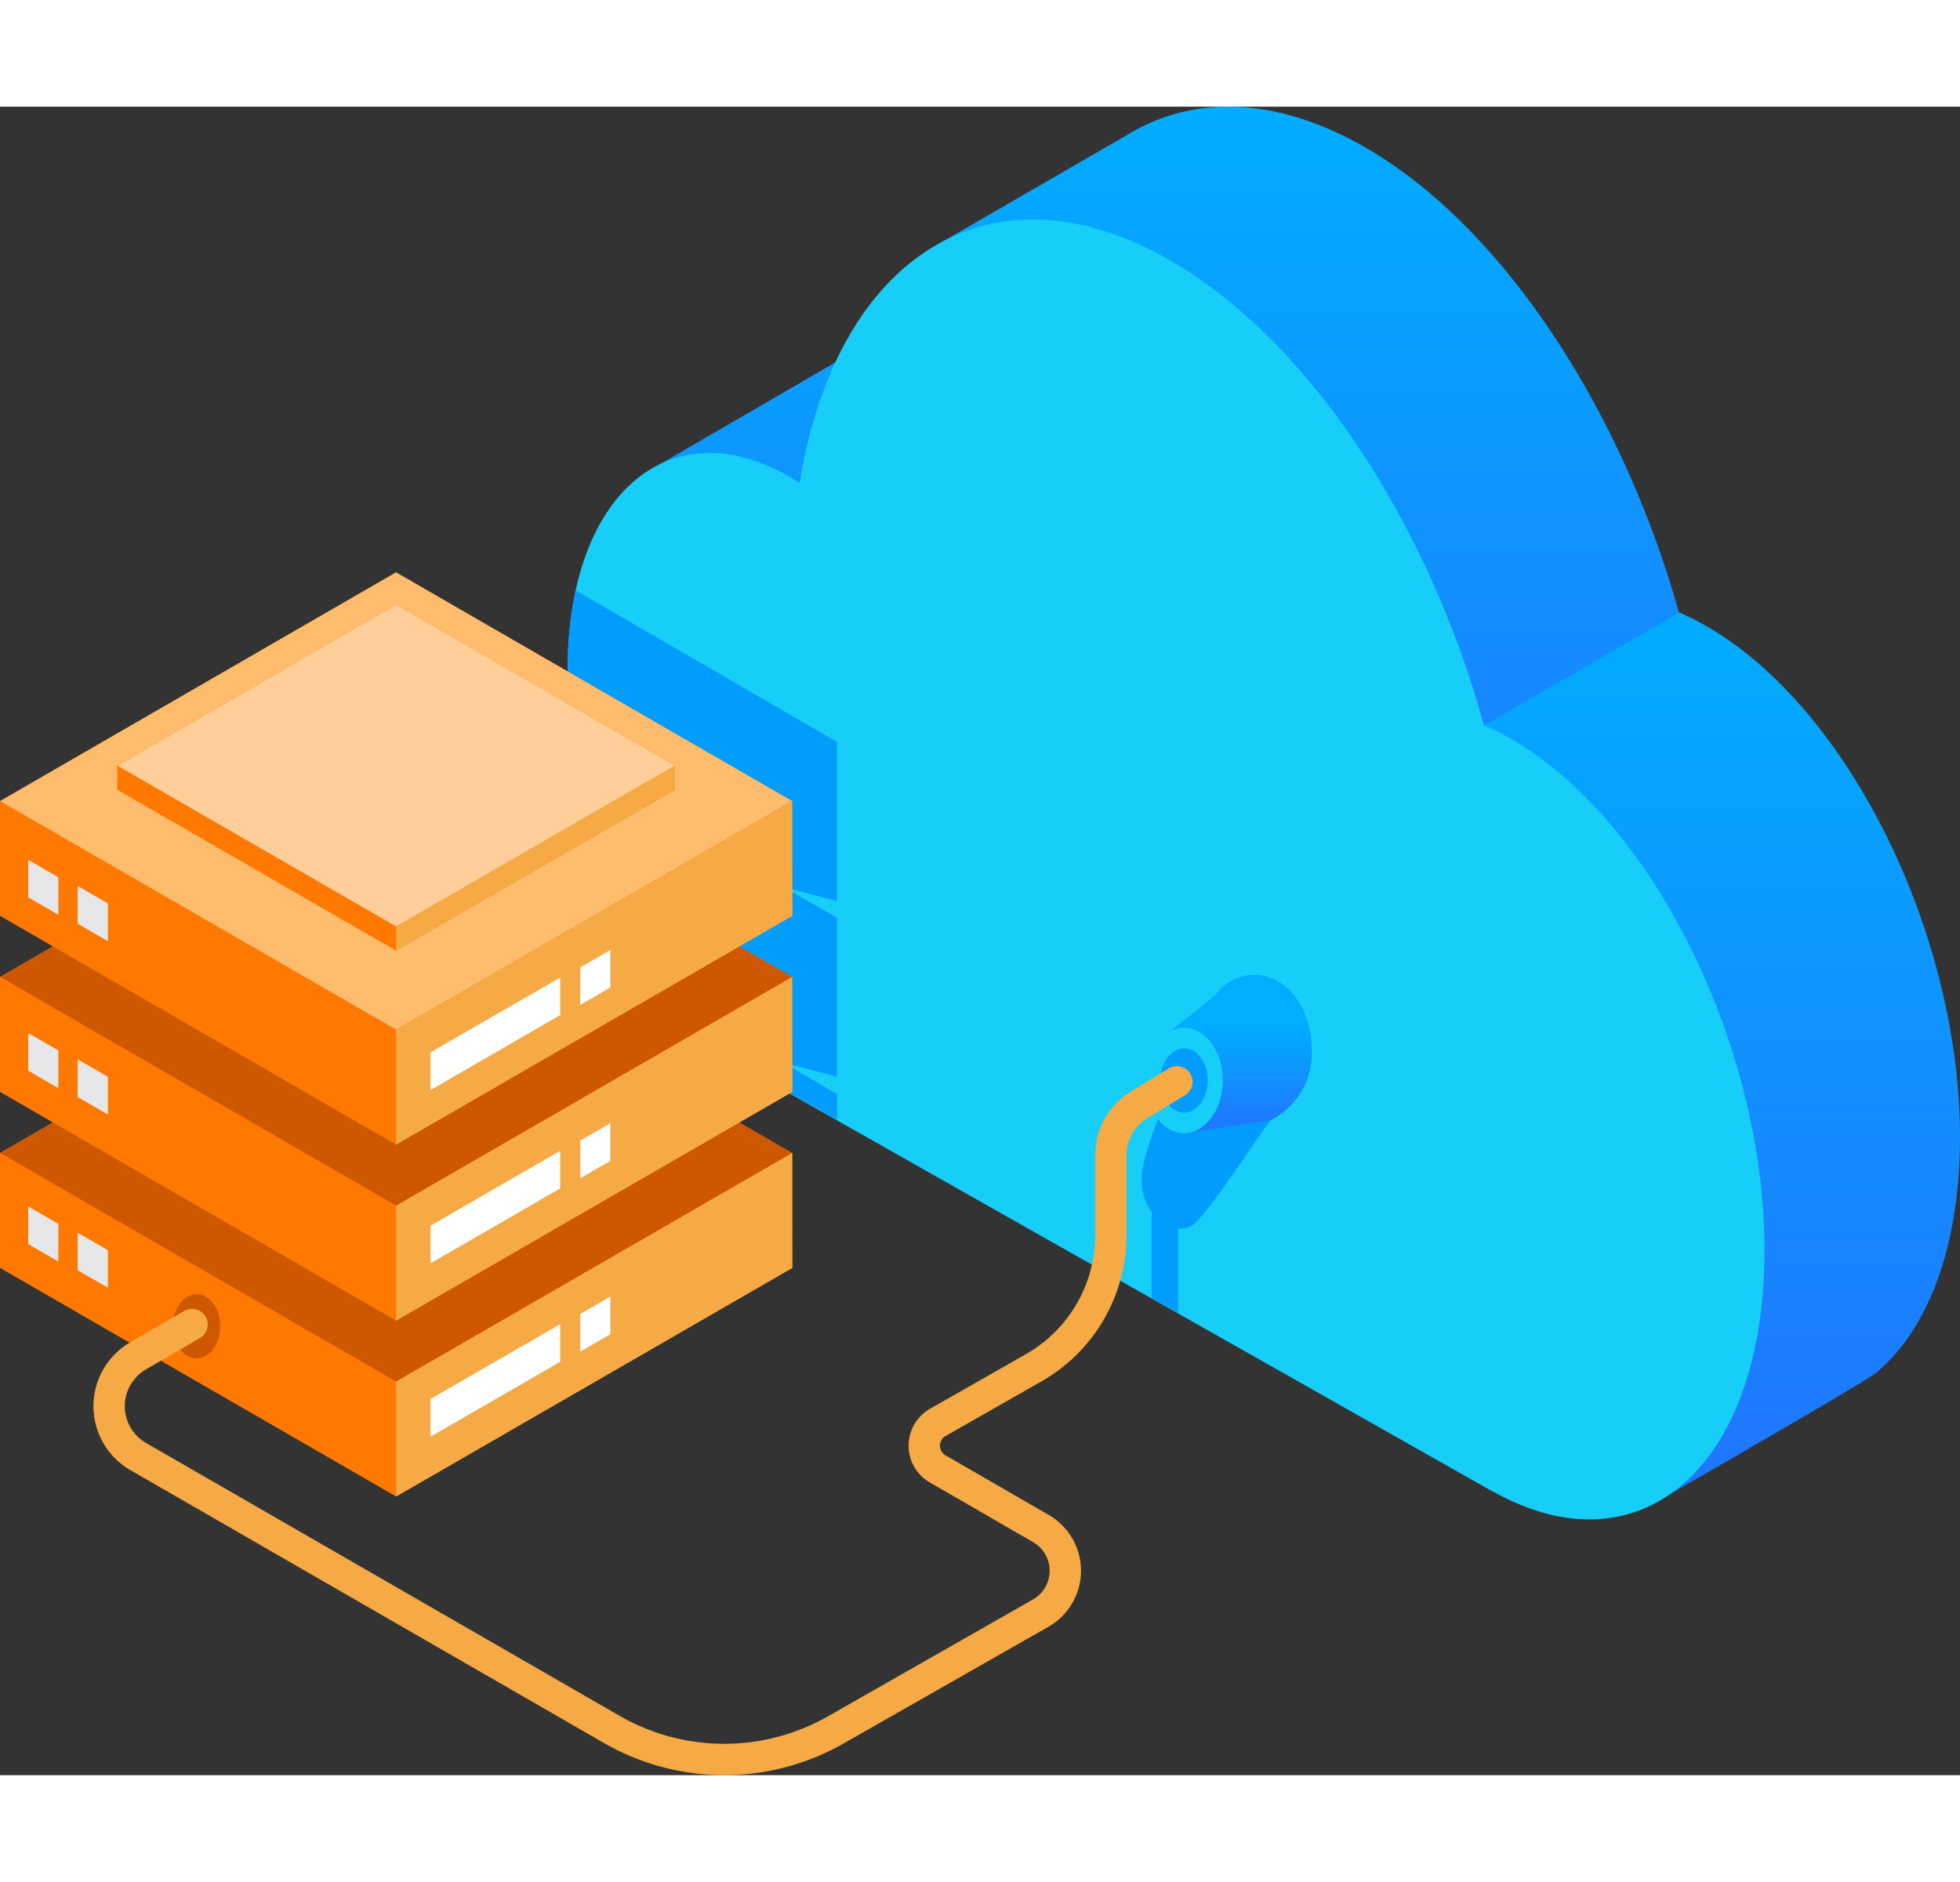 <svg xmlns="http://www.w3.org/2000/svg" width="126" height="121" xmlns:xlink="http://www.w3.org/1999/xlink" viewBox="0 0 125.01 106.44"><rect x="0" y="0" width="125.01" height="106.44" fill="#333333" stroke="none"/><defs><style>.cls-1{fill:url(#linear-gradient);}.cls-2{fill:url(#linear-gradient-2);}.cls-3{fill:#16cef7;}.cls-4{fill:#009dff;}.cls-5{fill:#ff7900;}.cls-6{fill:#ce5800;}.cls-7{fill:#f6aa45;}.cls-8{fill:#ffbc6c;}.cls-9{fill:#fff;}.cls-10{fill:#e6e7e8;}.cls-11{fill:#ffce99;}.cls-12{fill:url(#linear-gradient-3);}.cls-13{fill:none;stroke:#f6aa45;stroke-linecap:round;stroke-linejoin:round;stroke-width:2px;}</style><linearGradient id="linear-gradient" x1="74.4" y1="58.4" x2="74.4" gradientUnits="userSpaceOnUse"><stop offset="0" stop-color="#2174ff"/><stop offset="1" stop-color="#00adff"/></linearGradient><linearGradient id="linear-gradient-2" x1="96.58" y1="88.94" x2="96.58" y2="32.27" xlink:href="#linear-gradient"/><linearGradient id="linear-gradient-3" x1="78.97" y1="65.43" x2="78.97" y2="55.39" gradientUnits="userSpaceOnUse"><stop offset="0" stop-color="#2174ff"/><stop offset="0.68" stop-color="#00adff"/></linearGradient></defs><title>Ресурс 1</title><g id="Слой_2" data-name="Слой 2"><g id="Layer_2" data-name="Layer 2"><path class="cls-1" d="M61.81,55.16l.43.24,5.29,3,22.92-16,16.67-10C103.55,19.54,95.91,7.61,86.94,2.52,81.33-.66,76.12-.73,72,1.74L60,8.68a7.74,7.74,0,0,1,3.48,8.11c-.23-.15-.46-.29-.7-.42-3.2-1.82-6.19-1.91-8.58-.59L41.68,23.05s7.12.87,7,5C48.43,38.76,54.3,50.9,61.81,55.16Z"/><path class="cls-2" d="M108.77,33.1a17.12,17.12,0,0,0-1.66-.83h0L90.59,41.82,68.15,58.75,107.43,81l.51.27c3.38,1.81-2.13,7.64-2.13,7.64s13.07-7.5,13.84-8.13c3.15-2.62,5.18-7.55,5.35-14.17C125.33,53.39,118.06,38.37,108.77,33.1Z"/><path class="cls-3" d="M112.53,73.84c.34-13.25-6.93-28.28-16.23-33.55a16.85,16.85,0,0,0-1.65-.82C91.1,26.59,83.49,14.83,74.48,9.72,63.09,3.26,53.34,9.63,51,24l-.7-.43c-7.51-4.26-13.82,1-14.09,11.68s5.6,22.85,13.11,27.11l.43.25L95,88.23l.51.27C104.61,93.38,112.2,86.91,112.53,73.84Z"/><path class="cls-4" d="M80,55.39a3.18,3.18,0,0,0-2.38,1.15c-.21.24-4.64,8.92-4.8,11.68-.1,1.85,1.11,3.36,2.47,3.36a1.81,1.81,0,0,0,.51-.08c.88-.12,5-6.77,5.33-6.91a4.75,4.75,0,0,0,2.5-4.48C83.66,57.5,82,55.39,80,55.39Z"/><path class="cls-4" d="M53.38,63,50,61l3.38.88V51.74h0L50,49.8l3.38.87V40.52h0L36.73,30.87a23.07,23.07,0,0,0-.51,4.35C36,45.93,39,56.45,46.46,60.71l.43.24,6.5,3.69V63Z"/><polygon class="cls-5" points="0 66.75 25.26 52.17 50.52 66.75 50.52 74.08 25.26 88.66 0 74.08 0 66.75"/><polygon class="cls-6" points="50.52 66.75 25.26 52.17 0.01 66.75 25.27 81.33 50.52 66.75"/><polygon class="cls-7" points="50.53 66.75 25.27 81.33 25.27 88.66 25.27 88.66 50.54 74.08 50.53 66.75"/><polygon class="cls-5" points="0 55.52 25.26 40.94 50.52 55.52 50.52 62.85 25.26 77.44 0 62.85 0 55.52"/><polygon class="cls-6" points="50.52 55.52 25.26 40.94 0.01 55.52 25.27 70.11 50.52 55.52"/><polygon class="cls-7" points="50.53 55.52 25.27 70.11 25.27 77.43 25.27 77.44 50.54 62.85 50.53 55.52"/><polygon class="cls-5" points="0 44.3 25.26 29.71 50.52 44.3 50.52 51.62 25.26 66.21 0 51.62 0 44.3"/><polygon class="cls-8" points="50.52 44.3 25.26 29.71 0.01 44.3 25.27 58.88 50.52 44.3"/><polygon class="cls-7" points="50.53 44.3 25.27 58.88 25.27 66.21 25.27 66.21 50.54 51.62 50.53 44.3"/><polygon class="cls-9" points="35.73 55.56 27.46 60.33 27.46 62.73 27.47 62.73 35.73 57.95 35.73 55.56"/><polygon class="cls-9" points="37.01 57.3 38.93 56.19 38.93 53.8 37.01 54.91 37.01 57.3"/><polygon class="cls-10" points="3.72 51.55 1.8 50.44 1.8 48.05 3.72 49.16 3.72 51.55"/><polygon class="cls-10" points="6.88 53.23 4.95 52.12 4.96 49.72 6.88 50.83 6.88 53.23"/><polygon class="cls-9" points="35.73 66.61 27.46 71.39 27.46 73.78 27.47 73.78 35.73 69.01 35.73 66.61"/><polygon class="cls-9" points="37.01 68.36 38.93 67.25 38.93 64.85 37.01 65.96 37.01 68.36"/><polygon class="cls-10" points="3.72 62.61 1.8 61.5 1.8 59.1 3.72 60.21 3.72 62.61"/><polygon class="cls-10" points="6.88 64.29 4.95 63.18 4.96 60.78 6.88 61.89 6.88 64.29"/><polygon class="cls-9" points="35.73 77.67 27.46 82.44 27.46 84.84 27.47 84.84 35.73 80.07 35.73 77.67"/><polygon class="cls-9" points="37.01 79.42 38.93 78.31 38.93 75.91 37.01 77.02 37.01 79.42"/><polygon class="cls-10" points="3.72 73.67 1.8 72.56 1.8 70.16 3.72 71.27 3.72 73.67"/><polygon class="cls-10" points="6.88 75.34 4.95 74.23 4.96 71.84 6.88 72.95 6.88 75.34"/><polygon class="cls-5" points="7.48 42.04 25.26 31.77 43.05 42.04 43.05 43.58 25.26 53.84 7.48 43.58 7.48 42.04"/><polygon class="cls-11" points="43.05 42.04 25.26 31.77 7.49 42.04 25.27 52.3 43.05 42.04"/><polygon class="cls-7" points="43.05 42.04 25.27 52.3 25.27 53.84 25.27 53.84 43.05 43.58 43.05 42.04"/><path class="cls-12" d="M83.66,60.11a4.75,4.75,0,0,1-2.5,4.48c-.35.15-5.32.84-5.32.84l-1.57-6.15s3.11-2.44,3.38-2.74A3.18,3.18,0,0,1,80,55.39C82,55.39,83.66,57.5,83.66,60.11Z"/><ellipse class="cls-3" cx="75.52" cy="62.12" rx="2.47" ry="3.36"/><ellipse class="cls-4" cx="75.52" cy="62.12" rx="1.51" ry="2.05"/><ellipse class="cls-6" cx="12.54" cy="77.8" rx="1.51" ry="2.05"/><path class="cls-13" d="M12.25,77.69l-3.44,2a3.71,3.71,0,0,0,0,6.42L39,103.51a14.37,14.37,0,0,0,14.38,0l13-7.41a3.11,3.11,0,0,0,0-5.4l-6.54-3.78a1.71,1.71,0,0,1,0-3L66,80.41A9.74,9.74,0,0,0,70.85,72V66.87a3.73,3.73,0,0,1,1.79-3.18l2.42-1.48"/><polygon class="cls-4" points="75.14 76.96 73.45 76.01 73.45 69.24 75.14 69.52 75.14 76.96"/></g></g></svg>